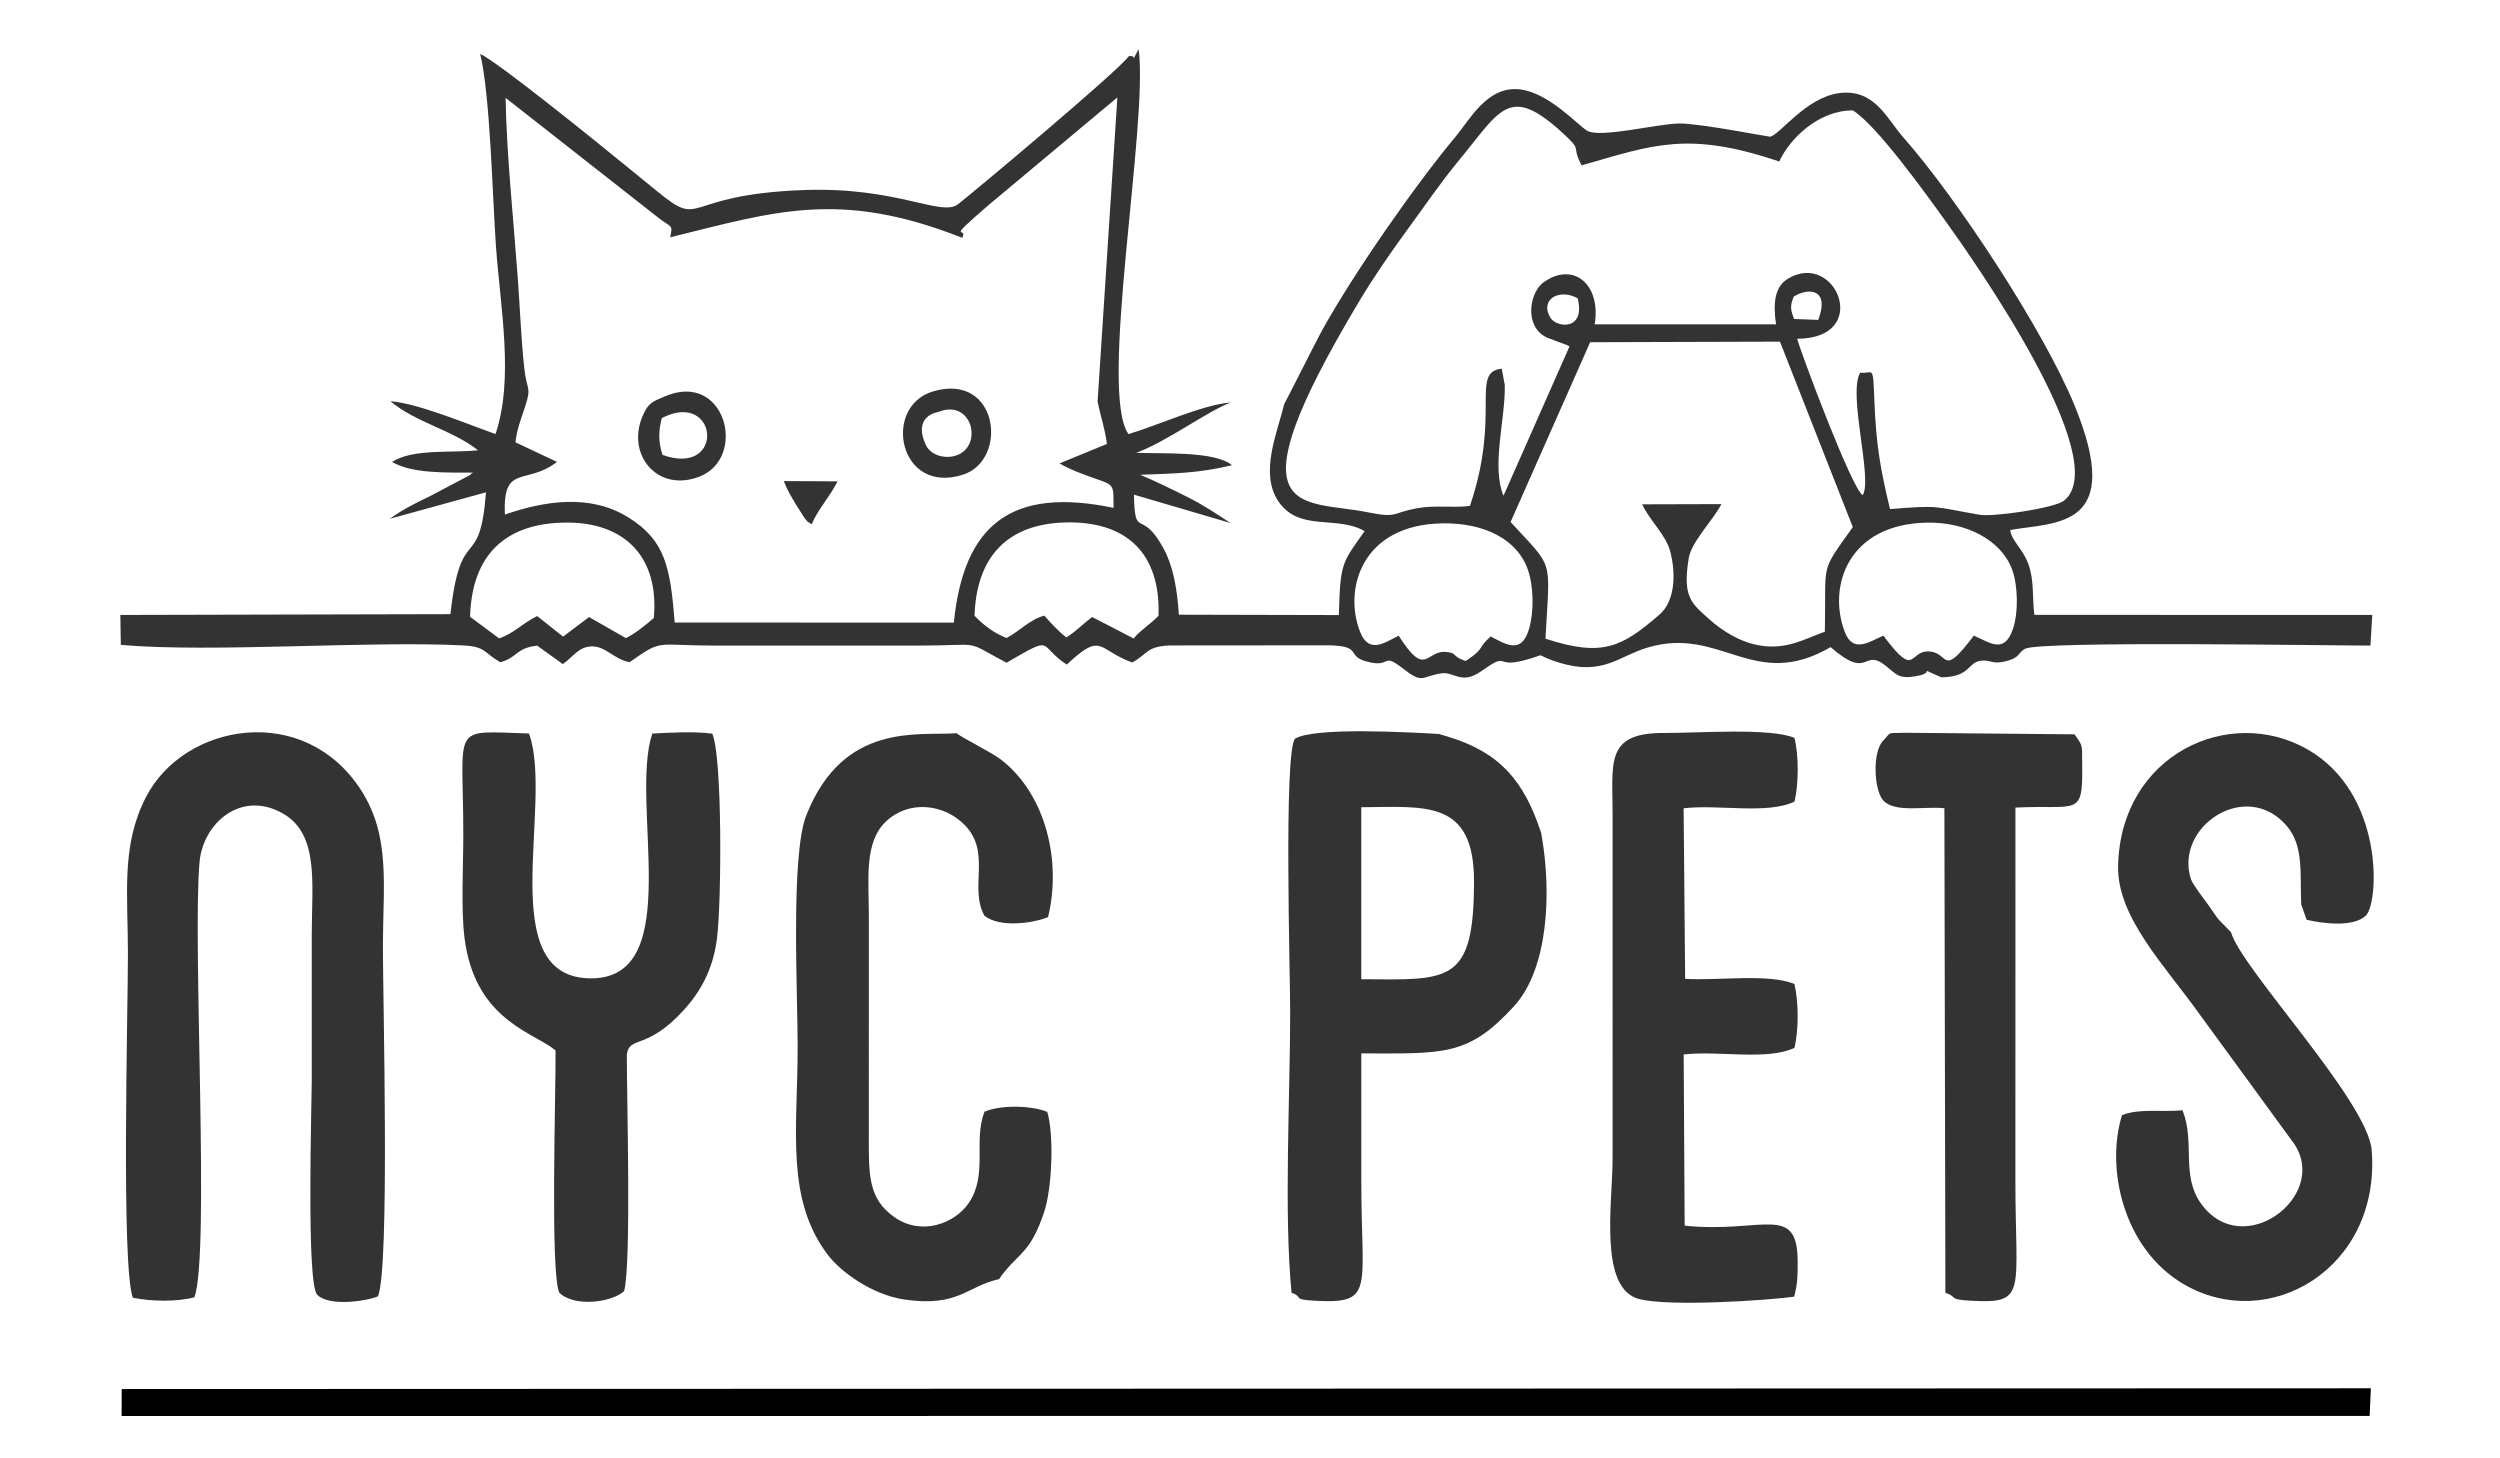 
<svg width="120px" height="70px" version="1.1" style="shape-rendering:geometricPrecision; text-rendering:geometricPrecision; image-rendering:optimizeQuality; fill-rule:evenodd; clip-rule:evenodd"
viewBox="0 0 5000 3000">
 

 
  <g >
   <path fill="#333"  d="M3989.05 1307.6c-66.97,88.58 -50.01,35.63 -90.86,32.62 -44.45,-3.26 -26.82,58.95 -95.24,-32.58 -26.87,11.15 -61.79,37.96 -79.23,-7.23 -35.87,-92.94 5.63,-221.89 168.29,-225.28 79.91,-1.67 152.77,34.93 175.53,95.86 12.44,33.31 13.46,89.02 1.96,122.74 -17.79,52.17 -46.67,28.57 -80.45,13.87zm-994.02 1.73c-28.91,25.6 -10.03,23.37 -51.58,50.54 -30.41,-10.45 -15.83,-17.01 -41.45,-18.79 -40.51,-2.82 -40.21,54.68 -96.19,-33.4 -28.27,13.93 -60.47,38.43 -78.84,-6.73 -35.08,-86.27 0.82,-221.85 169.22,-224.35 84.66,-1.25 153.24,32.22 175.18,94.64 12.31,35.02 13.09,86.53 2.67,122.62 -15.92,55.1 -51.01,29.34 -79.01,15.47zm-995.91 3.13c-23.56,-9.47 -44.27,-23.38 -65.82,-45.72 3.96,-121.27 67.45,-189.07 187.28,-192 123.94,-3.02 195.58,62.06 191.26,192 -17.89,18.48 -37.26,29.49 -51.22,46.69l-85.37 -44.2c-20.94,15.9 -30.45,27.51 -52.96,42.06 -17.67,-13.74 -30.86,-28.65 -45.49,-44.84 -29.17,7.52 -51.39,32.48 -77.68,46.01zm-1043.85 0.72l-59.71 -44.34c3.55,-129.31 74.8,-193.59 198.89,-193.84 119.07,-0.25 190.46,70.43 179.09,196.23 -16.9,14.96 -40.22,33.36 -57.45,41.44l-75.78 -43.32 -53.4 40.28 -53.3 -42.28c-29.77,14.33 -48.89,36.33 -78.34,45.83zm2152.5 0.67c9.13,-169.52 18.83,-141.2 -71.73,-240.03l163.72 -369.83 390.43 -1.18 149.85 381.5c-69.02,97.31 -54.49,67.52 -57.47,215.18 -40.24,14.17 -76.63,36.91 -131.11,28.79 -42.87,-6.38 -80.29,-30.86 -107,-54.73 -37.4,-33.44 -54.87,-46.01 -41.87,-125.73 5.33,-32.72 48.74,-76.18 67.24,-110.82l-163.03 0.47c15.98,34.57 48.91,62.5 57.89,97.68 11.24,44 10.56,100.71 -22.43,129.23 -77.83,67.28 -117.32,87.67 -234.49,49.47zm66.27 -700.34c16.59,67.42 -43.14,60.71 -55.79,40.48 -23.02,-36.82 16.53,-61.68 55.79,-40.48zm444.69 -3.59c31.2,-18.94 74.37,-15.59 50.25,48.17l-49.81 -1.93c-6.4,-17.6 -9.48,-25.24 -0.44,-46.24zm-436.49 -269.8c145.22,-41.18 217.2,-72.08 406.49,-7.83 20.76,-45.72 79.59,-105.21 151.32,-105.17 48.55,29.43 151.02,172.38 192.43,230.02 52.68,73.32 347.62,491.18 241.54,573.06 -20.1,15.5 -145.46,33.52 -173.1,28.74 -96.17,-16.66 -80.54,-20.17 -184.33,-11.69 -20.37,-84.69 -28.63,-133.42 -32.19,-223.2 -3.07,-77.06 -1.8,-54.12 -29.14,-57.48 -25.83,44.09 25.87,218.06 5.29,251.83 -21.27,-8.78 -130.06,-299.89 -134.91,-321.57 154.76,-0.23 79.58,-182.96 -19.08,-123.47 -27.35,16.49 -30.81,50.18 -24.41,93.82l-373.02 -0.01c13.43,-83.65 -44.97,-129.65 -105.24,-86.38 -29.34,21.07 -40.69,91.34 6.87,113.61l40.71 15.23c1.41,0.67 3.98,1.84 5.72,3.17l-135.68 306.99c-25.42,-60.97 4.29,-158.73 2.59,-227.86l-6.27 -33.48c-65.08,6.98 -0.99,92.6 -65.4,282.35 -35.42,4.33 -72.38,-2.02 -108.64,4.64 -51.87,9.52 -40.24,20.86 -99.96,8.66 -136.76,-27.97 -292.03,21.78 -19.65,-433.52 30.49,-50.97 65.19,-101.27 100.04,-148.77 35.95,-49 66.4,-94.39 106.39,-142.89 85.14,-103.29 102.47,-156.21 212.9,-55.11 43.42,39.75 15.31,23.03 38.73,66.31zm-2213.59 -138.86l313 245.67c28.39,22.89 31.43,12.85 25.66,41.21 214.98,-52.83 348.29,-98.65 600.59,1.04 13.89,-25.96 -39.87,13.83 54.66,-67.62l264.59 -221.18 -40.72 626.05c6.65,32.26 14.42,51.51 19.32,86.75l-97.68 40.19c25.25,14.12 45.53,21.17 71.68,30.46 41.11,14.59 39.53,11.48 39.53,60.89 -209.9,-43.69 -308.21,33.82 -328.5,236.11l-574.2 -0.22c-9.18,-114.22 -19.34,-169.15 -95.96,-216.57 -78.92,-48.85 -172.71,-33.34 -253.46,-5.53 -4.87,-105.73 44.19,-59.3 107.14,-108.31l-85.37 -40.29c2.97,-27.12 11.1,-46.58 19.81,-73.29 14.06,-43.08 3.47,-30.47 -1.88,-81.12 -6.3,-59.65 -8.77,-123.82 -13.18,-184.06 -8.81,-120.43 -22.97,-253.3 -25.03,-370.18zm1281.95 -85.53c-24.78,33.18 -317.29,277.84 -351,304.22 -34.67,27.12 -124.63,-36.35 -318.91,-28.98 -254.68,9.67 -203.26,82.35 -300.84,2.01 -21.97,-18.1 -44.18,-35.79 -68.13,-55.42 -54.47,-44.64 -258.69,-209.88 -295.33,-226.68 20.75,85.43 25.27,295.64 32.45,396.1 8.97,125.7 37.4,272.49 -0.93,385.89 -52.81,-18.44 -160.65,-63.72 -216.3,-67.5 53.48,44.6 126.57,58.48 180.4,100.94 -58.08,5.96 -133.16,-3.71 -176.98,23.89 41.24,24.49 112.49,21.75 166.75,22.11 -1.7,1.58 -4.38,1.34 -5.37,4.42l-83.73 44.18c-30.55,14.54 -56.47,27.72 -82.23,46.3l197.86 -54.44c-12.78,168.36 -52.11,58.85 -73.14,250.63l-679.05 1.63 0.99 61.59c186.08,16.46 512.72,-8.95 705.18,1.16 45.49,2.38 41.58,14.97 75.32,34.55 36.52,-9.87 31.27,-29.04 76.02,-34.15l52.71 37.92c20.34,-13.42 32.16,-36.76 61.04,-36.32 28.36,0.43 42.68,25.55 76.31,32.46 69.34,-48.74 51.77,-34.18 174.85,-34.14l418.13 0c140.27,-0.07 90.3,-13.31 182.45,35.26 101.73,-59.18 62.42,-36.1 123.95,3.81 73.26,-68.92 62.47,-30.65 134.53,-4.31 33.05,-18.04 28.16,-32.22 75.54,-35.08l327.95 -0.27c71.4,1.23 35.98,21.36 77.71,33.05 54.35,15.23 30.1,-20.78 75.47,14.42 42.19,32.74 36.27,17.16 78.77,10.26 26.88,-4.36 41.48,24.49 82.38,-4.33 58.88,-41.5 27.22,-7.02 85.48,-21.78 61.41,-15.56 12.4,-14.94 76.56,4.47 88.37,26.74 120.92,-13.57 179.54,-31.23 152.07,-45.8 218.5,91.13 377.44,-1.14 80.26,70.31 65.2,0.21 113.53,38.52 20.96,16.62 25.58,27.21 59.75,21.66 49.15,-7.98 -1.42,-21.29 54.83,2.03 61.66,-1.33 52.49,-31.57 82.77,-34.45 19.73,-1.87 21.16,8.82 51.35,0.82 28.33,-7.5 22.77,-17.31 37.9,-25.25 31.58,-16.56 645.11,-6.22 710.36,-6.51l3.73 -62.98 -695.07 -0.2c-4.73,-36.46 -0.05,-70.63 -12.47,-104.68 -11.44,-31.4 -35.22,-48.74 -37.21,-69.92 94.95,-16.62 236.87,-2.46 131.64,-257.93 -62.66,-152.15 -240.4,-424.15 -352.72,-551 -31.73,-35.83 -57.86,-99.89 -131.47,-89.68 -68.06,9.44 -120.36,84.47 -141.14,89.64 -2.01,0.5 -146.82,-27.94 -187.65,-27.26 -45.38,0.76 -162.46,30.48 -188.9,14.94 -19.57,-11.49 -79.05,-78.72 -139.11,-85.2 -66.69,-7.2 -102.56,62.68 -131.86,97.67 -81.93,97.83 -210.7,282.25 -276.04,401.14 -9.98,18.16 -75.18,147.76 -76.41,148.95 -13.85,58.37 -51.53,142.22 -11.34,200.58 43,62.44 120.13,27.43 176.87,60.53 -46.48,65.88 -50.05,63.53 -53,172.64l-329.14 -0.78c-3.4,-53.72 -11.94,-100.37 -31.42,-136.16 -46.8,-85.97 -58.85,-15.11 -60.96,-110.78l198.61 58.37c-25.89,-17.04 -55.29,-36.87 -89.03,-53.77 -30.34,-15.2 -68.59,-33.82 -96.76,-45.48 72.74,-2.72 119.52,-3.15 188.75,-19.63 -34.41,-29.81 -147.07,-23.17 -196.88,-25.63 62.68,-22.59 144.15,-84.27 194.51,-103.55 -59.39,4.96 -151.05,47.76 -210.46,65.11 -62.31,-86.75 41.4,-637.45 20.93,-791.76 -19.6,34.28 -0.05,10.56 -20.33,14.5z"/>
   <path fill="#333" d="M328.47 2668.69c32.35,-86.74 -4.41,-733.03 10.64,-895.98 7.37,-79.89 86.86,-149.49 173.53,-97.99 72.83,43.27 57.25,145.17 57.25,248.84 0,100.24 0,200.47 0,300.71 0,46.18 -11.37,415.62 11.19,439.19 23.35,24.39 99.84,13.81 124.88,3.33 24.7,-55.6 10.3,-607.8 10.3,-719.49 0,-123.52 16.36,-225.29 -43.89,-320.19 -116.6,-183.64 -364.85,-140.36 -443.57,12.69 -51.43,100 -37.06,197.61 -37.06,323.33 0,118.81 -13.93,638.92 10,706.47 37.79,7.74 90.17,8.81 126.73,-0.91z"/>
   <path fill="#333" d="M4556.12 2227.02l92.71 127.17c70.23,107.7 -107.24,240.89 -192.56,121.62 -41.63,-58.2 -11.52,-125.62 -37.94,-191.79 -43.54,4.11 -88.09,-4.31 -124.44,9.89 -34.24,109.77 2.92,274.44 125.42,346.98 176.12,104.27 407.19,-31.87 388.21,-274.62 -7.88,-100.91 -268.98,-374.42 -289.36,-448.51l-25.57 -26.2c-8.45,-10.8 -11.84,-16.79 -19.09,-26.99 -8.34,-11.74 -34.25,-44.96 -37.78,-55.85 -35.01,-107.85 113.22,-207.35 196.86,-109.85 35.53,41.42 27.15,97.11 29.89,161.42l11.09 31.77c36.4,8.63 98.86,15.45 122.72,-9.4 26.4,-30.19 36.12,-250.43 -119.9,-340.54 -161.26,-93.12 -385.39,9.67 -390.59,238.88 -2.4,106.35 97.07,205.98 169.53,308.03l100.8 137.99z"/>
   <path fill="#333" d="M2728.92 1660.6c131.18,-0.72 231.89,-16.65 231.89,152.17 0,212.66 -51.51,202.75 -231.9,201.65l0.01 -353.82zm-143.45 998.87c26.3,8.9 -1.79,13.97 51.55,16.56 120.03,5.84 91.95,-23.82 91.95,-246.01 0,-87.66 -0.02,-175.33 -0.01,-262.99 170.42,0.07 219.89,6.44 314.73,-97.74 69.52,-76.36 77.75,-232.55 55.37,-355.55 -35.26,-107.44 -84.62,-165.77 -192.01,-198.37l-18.5 -5.46c-55.96,-3.22 -257.94,-15.02 -296.48,10.06 -22.59,37.39 -9.42,479.22 -9.42,561.86 0,173.06 -13.2,412.6 2.82,577.64z"/>
   <path fill="#333" d="M1983.98 2631.35c6.48,-9.79 3.99,-6.35 11.02,-15.04 32.51,-40.16 54.25,-42.12 81.31,-122.31 16.76,-49.68 20.78,-159.12 6.66,-206.7 -33.23,-13.54 -95.91,-14.64 -129.18,-0.34 -23.68,61.46 7.77,129.38 -32.74,188.32 -28.7,41.74 -96.68,67.63 -152.37,28.7 -54.39,-38.02 -53.03,-87.57 -52.81,-168.92l0.02 -451.07c-0.01,-77.22 -9.9,-151.37 35.57,-194.41 46.16,-43.71 118.35,-36.58 161.4,7.33 56.08,57.18 8.55,128.86 40.97,187.08 32.46,25.08 99.87,15.19 130.71,2.7 27.92,-112.87 -3.38,-251.78 -96.45,-323.86 -20.19,-15.64 -84.34,-47.01 -91.35,-54.52 -78.19,5.93 -233.14,-24.27 -309.45,168.85 -32.43,82.06 -17.81,365.21 -17.81,475.89 0,171.58 -25.65,313.24 62.7,429.21 25.83,33.9 90.12,81.06 155.96,90.92 112.15,16.8 129.58,-27.66 195.84,-41.83z"/>
   <path fill="#333" d="M1270.43 1509c-47.27,141.25 68.9,499.97 -122.74,503.54 -207.76,3.87 -78.83,-358.3 -130.86,-503.62 -163.94,-4.84 -135.17,-22.06 -135.17,208.89 0,62.83 -5.04,152.58 2.56,212.22 20.18,158.53 128,190.05 178.34,224.15 1.16,0.79 3.5,2.69 4.43,3.35 0.93,0.66 3.02,2.16 4.37,3.43 1.11,79.16 -11.47,459.8 7.96,498.55 31.4,30.06 107.62,19.76 133.04,-3.38 15.41,-53.92 5.35,-402.68 5.71,-487.25 5.97,-39.01 40.66,-7.47 116.53,-90.37 34.23,-37.4 60.72,-83.13 68.98,-148.42 9.38,-74.25 11.22,-374.74 -9.83,-420.88 -37.42,-5 -87.26,-2.09 -123.32,-0.21z"/>
   <path fill="#333" d="M3245.92 1678.28c-0.17,234.75 -0.02,469.51 -0.02,704.26 0,92.72 -29.59,269.1 55.65,290.08 62.83,15.45 259.72,2.91 317.95,-5.24 6.91,-27.41 7.16,-40.96 7.13,-71.62 -0.09,-122.1 -72.41,-57.86 -232.47,-74.37l-2.03 -352.21c71.83,-8.34 171.76,13.08 227.99,-13.65 8.8,-36.58 8.56,-94.19 -0.05,-131.23 -52.64,-22.26 -158.94,-6.41 -224.92,-10.7l-3.1 -350.88c71.91,-8.35 171.84,13.08 228.07,-13.65 8.73,-36.29 8.97,-94.76 -0.1,-131.07 -49.06,-21.27 -201.01,-9.83 -267.83,-10.15 -122.91,-0.6 -106.09,60.8 -106.27,170.43z"/>
   <polygon class="fil2" points="4805.75,2855.91 178.91,2857.44 178.73,2912.91 4803.26,2912.74 "/>
   <path fill="#333" d="M3930.52 2659.47c27.58,9.16 3.32,13.53 52.26,16.32 117,6.66 91.76,-16.01 91.76,-245.77l0.07 -768.71c127.56,-6.34 138.87,20.79 137.3,-86.29 -0.63,-42.57 3.05,-38.25 -15.76,-64.4l-350.35 -3.23c-33.01,1.85 -25.67,-4.34 -42.75,15.77 -22.87,21.92 -19.83,99.69 -1.21,122.54 23.17,27.53 87.52,12.32 126.62,16.98l2.06 996.79z"/>
   <path fill="#333" d="M1859.15 847.33c67.62,-27.06 91.38,65.04 41.27,87.73 -24.85,11.26 -57.23,2.1 -67.2,-19.5 -28.11,-60.89 24.37,-67.61 25.93,-68.23zm-11.39 -42.11c-105.14,31.34 -70.31,214.68 62.56,170.93 93.34,-30.73 72.28,-211.12 -62.56,-170.93z"/>
   <path fill="#333" d="M1290.1 859.97c116.38,-59.47 131.46,122.15 1.4,75.91 -8.46,-24.82 -8.78,-49.97 -1.4,-75.91zm5.73 -44.34c-23.77,10.35 -33.95,11.71 -46.5,43.1 -31.39,78.55 32.76,154.44 117.5,121.97 100.7,-38.58 54.02,-219.48 -71,-165.07z"/>
   <path fill="#333" d="M1598.24 1078.57c13.45,-31.58 35.48,-53.69 53.42,-88.38l-110.68 -0.52c7.74,20.28 15.6,32.25 24.67,47.65l18.31 28.94c10.4,11.77 0.84,2.85 14.28,12.31z"/>
  </g>

</svg>
